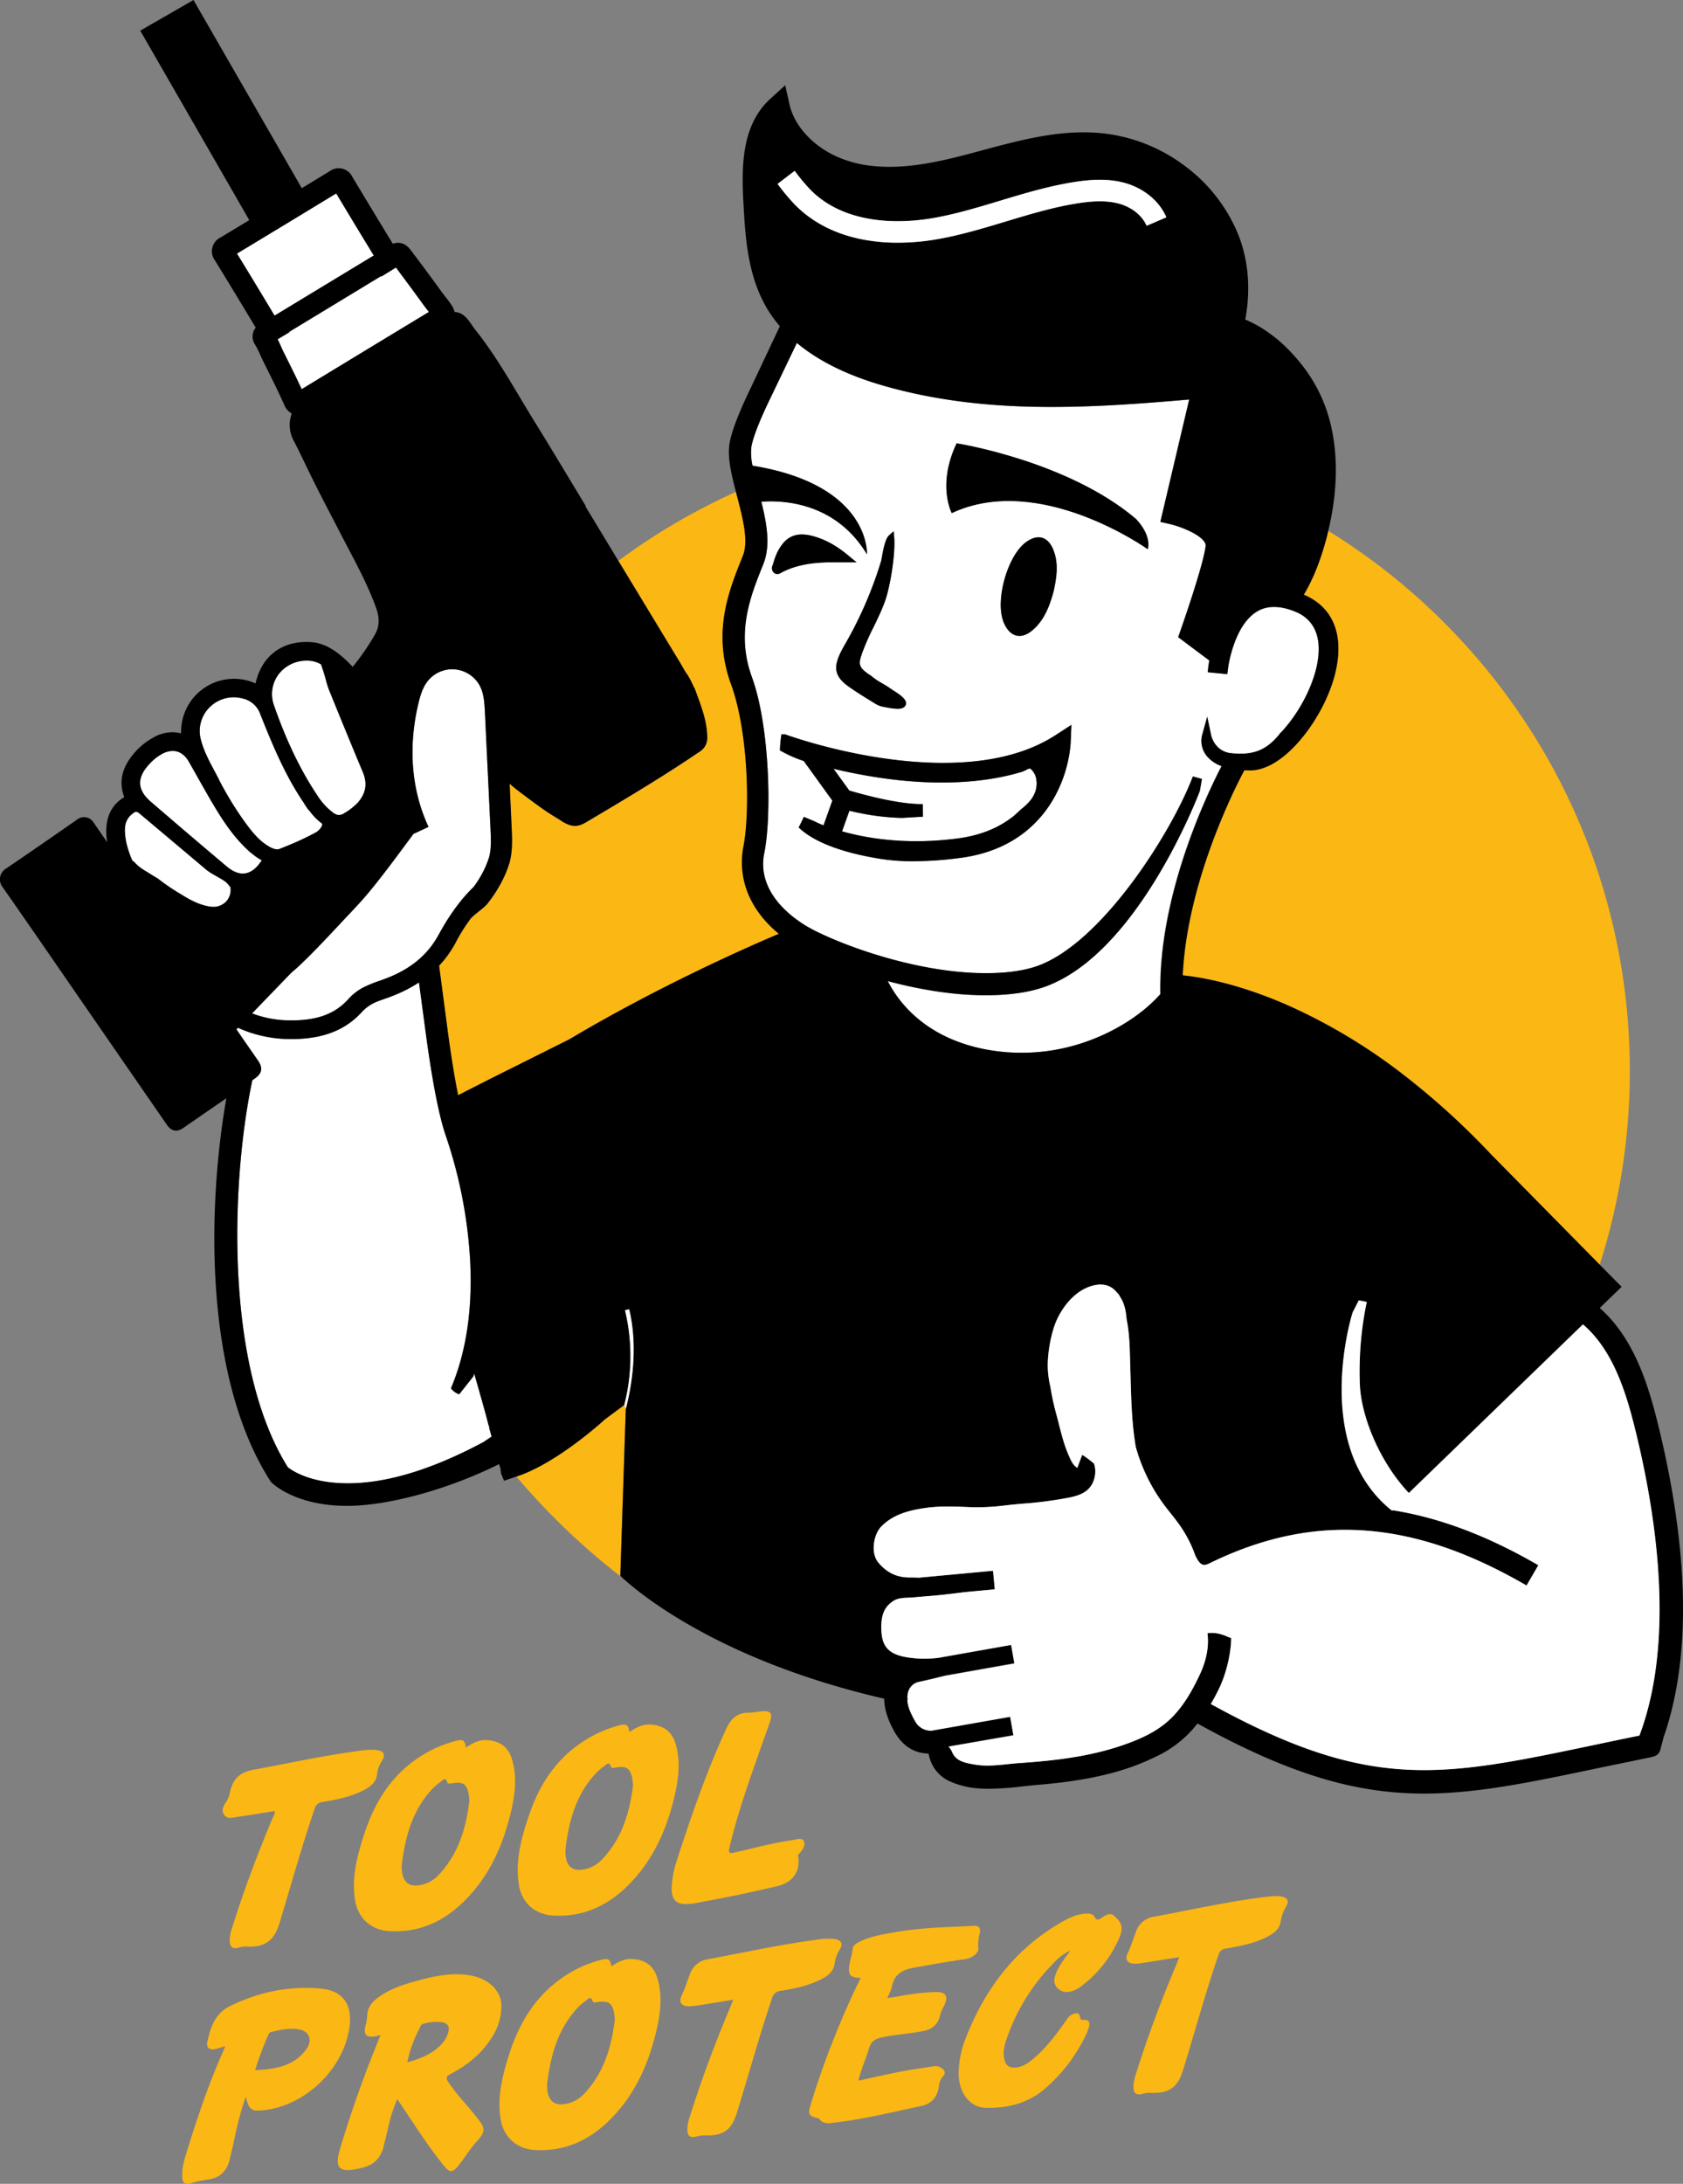 <svg id="Layer_1" data-name="Layer 1" xmlns="http://www.w3.org/2000/svg" viewBox="0 0 816.76 1059.42"><rect x="0" y="0" width="816.76" height="1059.42" fill="#808080" stroke="none"/><defs><style>.cls-1{fill:none;}.cls-2{fill:#fff;}.cls-3{fill:#fbb714;}.cls-4{fill:#f8b617;}</style></defs><title>TOOL PROTECT_RGB</title><path class="cls-1" d="M215.46,921a15.81,15.81,0,0,0,9.69-4.73c10.33-10.63,13.78-24,15.26-36.35-.51-7.83-2.49-9.42-8.27-8.48-.91.14-2.25.52-2.54-.54-.69-2.53-1.84-1.14-2.78-.44a33.29,33.29,0,0,0-4.3,3.63c-9.43,10-13,22.41-14.73,35.59a16.25,16.25,0,0,0,.13,5.94C208.85,919.65,211.37,921.5,215.46,921Z" transform="translate(-12.67 -6.38)"/><path class="cls-1" d="M227,987.39a22.14,22.14,0,0,0-8.68.7,2.23,2.23,0,0,0-1.64,1.28c-2.66,5.43-5.18,10.92-6.33,17.48,6.24-1.76,11.71-3.87,16-8.25a13.8,13.8,0,0,0,3.82-6.36C230.93,989.4,229.92,987.85,227,987.39Z" transform="translate(-12.67 -6.38)"/><path class="cls-1" d="M295.46,913.37a15.89,15.89,0,0,0,9.09-4.6c10.45-10.69,13.85-24.21,15.35-36.38-.58-7.87-2.65-9.51-8.2-8.54-.9.16-2.25.58-2.57-.44-.83-2.64-2-1.1-3-.38a28.53,28.53,0,0,0-4.07,3.43c-9.45,10-13.07,22.38-14.77,35.56a20.16,20.16,0,0,0,0,5.32C288,912,290.84,914.1,295.46,913.37Z" transform="translate(-12.67 -6.38)"/><path class="cls-1" d="M157.81,990.89c-4.63-.83-9.13.21-13.6,1.27a1.9,1.9,0,0,0-1.28,1.26,170.21,170.21,0,0,0-6.46,17.2c5.59-.22,10.72-.72,15.59-2.79a21,21,0,0,0,9.56-7.78C164.34,995.89,162.67,991.76,157.81,990.89Z" transform="translate(-12.67 -6.38)"/><path class="cls-1" d="M302.62,977.64c-.81.11-2,.43-2.28-.45-1-2.84-2.24-1-3.25-.26a23.59,23.59,0,0,0-3.82,3.23c-9.46,10-13.07,22.38-14.82,35.55a16.44,16.44,0,0,0,.16,6.25c1,3.84,3.41,5.63,7.36,5.22a15.85,15.85,0,0,0,10-4.85c10.3-10.67,13.65-24.1,15.15-36.23C310.52,978.24,308.64,976.8,302.62,977.64Z" transform="translate(-12.67 -6.38)"/><path class="cls-2" d="M433.38,275.28C418,249.8,392.24,249,382.14,249.78c2.66,10.67,4.56,21.32,1,30.15l-.48,1.21c-5.76,14.38-12.93,32.26-5.12,53.66,8.76,24,9.66,67.72,6,85.5-2.6,12.62,4.15,24.88,19,34.53,10.72,7,51.39,23.68,88.41,23.69h0c9.82,0,18.06-1.12,24.51-3.31,31.42-10.7,65.67-64.82,76-92.11l4.38,1.19-1,5.79-.08.21c-1.23,3.24-30.69,79.69-75.89,95.08-7.51,2.56-16.94,3.86-28,3.86-15.92,0-32.54-2.88-47.49-6.87,5.13,10,17.73,26.91,46,32.84a94,94,0,0,0,51.07-3.72c14.15-5.09,26.9-13.4,35.25-22.83-1-47.63,22.45-96.61,29.69-110.59a16.4,16.4,0,0,1-7.08-4.79A11.63,11.63,0,0,1,596,363.1l2.5-9,1.92,9.11c.07.31,1.83,7.9,9.89,8.62,9.34.83,16.19-.45,23.4-9.45l.26-.48.3-.14c8.13-8.59,14.9-21.06,17.31-31.88,3.78-17-3.5-23.93-10.26-26.71-7.17-2.94-13.26-3.08-18.12-.42-12,6.6-14.68,28.25-14.71,28.46l-.21,1.87-.12.34.08-.05v.06h-.08l-.58-.05-8.84-.86.25-2.29c0-.29.18-1.53.52-3.4l-15.11-11.33,1.1-3.13c.11-.31,11-31.19,12.22-41,.52-4.14-10-9-17.51-10.77l-4.46-1,14-59.38c-22,1.9-44.33,3.61-66.73,3.61-27.06,0-54.23-2.5-81.19-10.19-17.68-5-31.88-12-42.47-20.86l-12.91,26.89c-6.62,13.7-8.65,20.37-9.18,23.55a27.93,27.93,0,0,0,.56,9.1C435.39,241.68,433.38,275.28,433.38,275.28Zm-45.32,8.78a3.07,3.07,0,0,1-.44-3.44c0-.08.05-.15.07-.23.15-.43.29-.88.42-1.32a32.31,32.31,0,0,1,1.6-4.36c4-8.22,9.38-10.64,18.16-8.06,5.83,1.7,11,4.64,16.87,9.53l3.62,3h-4.72l-3.37,0c-2.06,0-3.85,0-5.62,0-9.38.2-16.31,1.69-22.47,4.83a1.91,1.91,0,0,0-.27.16,3.75,3.75,0,0,1-2,.7A2.56,2.56,0,0,1,388.06,284.06Zm88.86-62.62s53.68,8.42,86.93,36.6c0,0,7.66,7.39,5.85,14.79,0,0-52.49-37.54-95.14-17.53C474.56,255.3,467.28,241.7,476.92,221.44ZM524,293.19c-2.1,7.82-4.7,13.88-9.77,18.5-5.83,5.32-11.52,3.9-14.51-3.42-4.3-10.56,1.8-32.32,10.91-38.94,5.58-4,10.54-2.76,13.16,3.65C526.73,280.13,525.24,287.35,524,293.19Zm-53.59,83.3c22.38,0,40.7-4.52,54.45-13.45h0l7.72-5-.39,9.19a64.66,64.66,0,0,1-7.43,25.12c-6.37,11.87-19.51,26.74-46,30.22a177.65,177.65,0,0,1-22.91,1.64,101.11,101.11,0,0,1-15.44-1.09c-12.5-1.95-29.41-6-39-14.23l-.07-.06-.13-.11-1-.93.61-1.11,1.92-4,5.07,2.11a46.09,46.09,0,0,0,4.47,2l4.29-12-13.89-19.22a60.42,60.42,0,0,1-10.63-4.64l-.95-.52.06-1.08c.1-1.82.25-3.51.47-5.14l.21-1.52,1.81,0,.52.19c.37.13,37.41,13.65,76.2,13.65Zm-29.78-99.87c.86-4.72,1.78-9.09,3.61-10.68l2.12-1.83.23,2.79c.68,8.19-1.77,22.28-3.72,28.9-1.41,4.77-3.91,9.92-6.33,14.91A113.1,113.1,0,0,0,431,323.35c-1.63,4.83-2.24,6.63,4.24,10.77l.18.13a33.82,33.82,0,0,0,5.3,3.59c1.59.94,3.24,1.92,4.94,3.15l.9.59c2.79,1.79,7,4.49,5.46,7.14-.65,1.11-2,1.5-3.78,1.5a31.68,31.68,0,0,1-5.73-.75l-1.06-.19a10.62,10.62,0,0,1-3.83-1.41l-1.73-1.06c-3.72-2.29-7.57-4.66-11.22-7.23-6.68-4.7-7.78-9-4.2-16.4.82-1.7,1.74-3.32,2.62-4.84a192.83,192.83,0,0,0,17.13-39.66C440.33,278.39,440.49,277.53,440.65,276.62Z" transform="translate(-12.67 -6.38)"/><path class="cls-2" d="M458.86,396.46l1.64,0,.11,6.12-10.06.59h-.12c-3.1-.07-6.29-.28-9.51-.63a119.59,119.59,0,0,1-16-2.85l-3.57,10c12.3,3.48,31.59,6.67,56.22,3.43,10.31-1.36,19.08-4.75,26.06-10.09l.19-.13a6.36,6.36,0,0,0,1.21-1l.1-.09c1-.85,2-1.75,2.92-2.68l.32-.27a26.37,26.37,0,0,0,4.6-4.47,14.27,14.27,0,0,0,2.37-4.61l.09-.36a9.39,9.39,0,0,0,.25-1.45v0a9.92,9.92,0,0,0,0-2.93l0-.18a8.51,8.51,0,0,0-3-5.64l-.29,0a4.48,4.48,0,0,0-1.5.58l-.64.31c-.46.22-.93.43-1.4.63l-.18.06c-13,4-35.33,7.7-67.77,3.07-7.72-1.1-15.65-2.62-23.64-4.51l7.62,10.54C431.68,391.91,447.5,396.21,458.86,396.46Z" transform="translate(-12.67 -6.38)"/><path class="cls-2" d="M166.86,392.56a30.92,30.92,0,0,0,7.48,8.09c1.89,1.37,3.48,1.46,5.31.28a30.31,30.31,0,0,0,6.61-5.14c4-4.58,4.81-9.31,2.46-14.88-5.45-13-10.63-25.66-16.36-39.74a42.5,42.5,0,0,1-1.51-4.78c-.18-.69-.37-1.38-.57-2.06l-.67-2.22-1.16-3.43a12.88,12.88,0,0,0-5.42-1.75c-.51,0-1-.06-1.51-.06A17,17,0,0,0,148,333.34a16,16,0,0,0-2.33,15.33C151.7,366,158.64,380.34,166.86,392.56Z" transform="translate(-12.67 -6.38)"/><path class="cls-2" d="M110.12,365.05c1.37,5.47,4.08,10.55,6.47,15,1,1.88,2,3.66,2.78,5.39a163,163,0,0,0,12.17,19.76c3.57,4.85,6.92,9.09,11.76,11.86a11,11,0,0,0,2.78,1.19l.65.11a3.79,3.79,0,0,0,1.84-.26l1.94-.8a137.73,137.73,0,0,0,14.78-6.78,7.77,7.77,0,0,0,3.26-2.85c.82-1.48.57-1.67-.18-2.23A28.3,28.3,0,0,1,163,399.9l-.86-.94s-1-1.39-1.32-1.94c-.23-.37-.44-.74-.66-1.1-8.92-13.08-14.9-27.31-21.18-43.13a11.71,11.71,0,0,0-8.33-7.51,16.6,16.6,0,0,0-16.13,4.11A16.21,16.21,0,0,0,110.12,365.05Z" transform="translate(-12.67 -6.38)"/><path class="cls-2" d="M251.18,703.3c-.41-1.46-.8-2.91-1.17-4.36a1,1,0,0,0-.25-1c-1.69-6.84-4.83-17.68-7-25.18l-.18.63c-.09.21-.17.42-.27.63l-.11.27-6.73,8.49a8.59,8.59,0,0,1-3-1.76,9.15,9.15,0,0,1-1-1.14c7.47-17.66,10.6-38.74,9.27-62.71A227.6,227.6,0,0,0,229,557.21c-3.18-9.24-6.36-25.39-9.45-48L216,483a70,70,0,0,1-12.94,6.57c-1.29.5-2.59,1-3.85,1.41s-2.41.85-3.58,1.31A20.06,20.06,0,0,0,188,497.6c-7.42,8.08-17.5,12.26-30.79,12.79-1,0-2,.06-3,.06A61.71,61.71,0,0,1,128.16,505l-.74.77c3.45,5,7,10.06,10.43,15.1,2.53,3.68,2,6.31-1.66,8.85l-1.06.74-.4,1.93c-9.81,47.87-13.17,136.77,17.66,185.86,1.86,1.46,9.18,6.46,23.46,7.54,20,1.52,44.08-5.15,71.51-19.84Z" transform="translate(-12.67 -6.38)"/><path class="cls-2" d="M80.68,386.74c.18,2.9,1.89,5.77,5.08,8.52,12.36,10.66,24.78,21.25,36.93,31.48,3.11,2.62,6.1,3.76,8.86,3.38s5.39-2.3,7.71-5.71a4.63,4.63,0,0,1,.46-.59,5.66,5.66,0,0,0-.87-.55l-.18-.08-.16-.11-.56-.36-.88-.58a17.43,17.43,0,0,1-1.46-1.11c-.41-.33-.8-.65-1.17-.9l-.24-.18c-7.73-6.82-13.16-15.1-17.88-23l-1.09-1.85a.39.39,0,0,0-.1-.08l-.54-1c-2-3.47-4-7-5.93-10.4q-2.19-3.9-4.4-7.78c-2-3.38-4.65-5.13-7.77-5.13a11,11,0,0,0-5.12,1.41,24.08,24.08,0,0,0-6.58,5.37C81.88,380.66,80.5,383.79,80.68,386.74Z" transform="translate(-12.67 -6.38)"/><path class="cls-2" d="M191.77,439.15c-4.35,5.24-9.14,10.13-13.8,15.12s-9.11,9.75-13.82,14.49c-3.27,3.29-6.55,6.58-10.14,9.55L135,498a52.27,52.27,0,0,0,18.71,3.42c12.88.08,21.53-3.09,28-10.26a25.91,25.91,0,0,1,7.51-5.82,62.94,62.94,0,0,1,7.83-3.17l2.91-1.06c11.83-4.47,20.16-11.32,25.45-20.94.41-.74.81-1.45,1.21-2.15.12-.29.25-.57.38-.85l.14-.06a103.16,103.16,0,0,1,9.33-13.78,77.44,77.44,0,0,1,6-6.54,46.37,46.37,0,0,0,3.69-5.62,44.92,44.92,0,0,0,3.93-9c1.1-4.14.87-8.88.66-13.46L248,352.52c-.2-4.21-.41-8.56-1.89-12.12a15.19,15.19,0,0,0-26.32-3.06c-2.18,3-3.31,7-4.12,10.39-5.05,21.33-3.34,42,4.93,59.8l-7.3,3.4C206.26,420.43,199.33,430,191.77,439.15Z" transform="translate(-12.67 -6.38)"/><path class="cls-2" d="M100.23,440.05c4.18,2.61,9.1,5.44,14.62,6.17a8.67,8.67,0,0,0,7.14-2.09,8.16,8.16,0,0,0,2.58-6.52c0-1-.21-1.19-.65-1.37-1.1-2-3.58-3.24-5.58-4.41-1.59-.92-3.2-1.78-4.7-2.86l-.69-.5c-9.43-8-19-16-28.22-23.76l-3.85-3.24c-2-1.69-2.21-1.7-4.25-.05-2.24,1.82-3.34,4.34-3.37,7.72A31.91,31.91,0,0,0,74.71,418a41.65,41.65,0,0,0,2.23,6l.76.49A22.08,22.08,0,0,0,83.44,429c1.9,1.16,3.85,2.46,5.87,3.6A100.58,100.58,0,0,0,100.23,440.05Z" transform="translate(-12.67 -6.38)"/><path class="cls-2" d="M220.82,157.75l-.67-.85c-.71-.91-1.44-1.84-2.16-2.84-3.91-5.43-8.12-11.15-13.16-17.85l-7.1,4.37-.06-.25L153,167.44l.16.14L147.43,171c.52,1.05,1,2.1,1.45,3.13s.91,2,1.37,3l1.24,2.47c2.53,5.08,5.14,10.31,7.59,15.61C178.74,183.2,199,170.92,220.82,157.75Z" transform="translate(-12.67 -6.38)"/><path class="cls-2" d="M194.08,130.31c-5.63-9.18-11.63-19.09-18.23-30.11l-13.63,8.29h0l-6.92,4.2h0l-7,4.24h0l-6.83,4.13h0q-6.88,4.17-13.78,8.33c5.72,9.3,11.72,19.21,18.24,30.09Z" transform="translate(-12.67 -6.38)"/><path class="cls-3" d="M346.3,333.87a46.26,46.26,0,0,1,3.07,6,1.94,1.94,0,0,1,.47.79c2.7,7.55,5.82,15,6,23.19a7.78,7.78,0,0,1-3.73,7.26c-17.78,12.06-36.23,23-54.69,34-4.4,2.61-6.94,2.71-11.81-.05-1.6-1.22-5-3-9.51-6.15-1.16-.81-2.31-1.64-3.44-2.48-5.17-3.77-10.08-7.56-10.62-8s-1.38-1.17-2.1-1.76l1,21.57c.24,5.1.52,10.89-1,16.56a54.14,54.14,0,0,1-4.76,11.14,66,66,0,0,1-5.82,8.7c-1.64,2.2-6.2,5.14-8.24,7.38a84.37,84.37,0,0,0-7.2,11.43,51.47,51.47,0,0,1-8.16,11.46l4.35,32.94q2.44,17.84,4.88,29.89l16.07-8.19S289,510.54,289,510.56h0c44.18-26.3,88.75-45.73,101.65-51.16-14-11.51-20.24-26.68-17.16-42.53,3.2-16.52,2.47-55.27-6-78.39-9.22-25.25-1.21-45.26,5.23-61.33l.49-1.2c2.84-7.12-.08-18.31-2.92-29.13-.16-.61-.31-1.21-.47-1.81a307.42,307.42,0,0,0-57.07,33.45L342.8,328C344,330,345,332,346.3,333.87Z" transform="translate(-12.67 -6.38)"/><path class="cls-3" d="M645.41,294.83c14,5.94,19.49,19.06,15.5,37-2.35,10.59-8.32,22.57-16,32-8.48,10.47-17.55,16.24-25.54,16.24-1,0-1.9,0-2.81-.07-3.19,5.91-27.77,52.93-29.91,99.5,8.28.82,26.52,3.78,50.91,14.49a273.52,273.52,0,0,1,57,34.35,364.84,364.84,0,0,1,42,38.31l-.12-.13L789,619.89A307.46,307.46,0,0,0,803.62,526c0-110.77-58.52-207.86-146.32-262.09-.33,1.35-.67,2.69-1,4.05C653.32,278.75,649.82,287.46,645.41,294.83Z" transform="translate(-12.67 -6.38)"/><path class="cls-3" d="M316.36,689.9l-.75-1.89a.31.31,0,0,0,0-.08l-9.5,7.05-1.58,1.43c-.88.78-21.6,19.32-39.91,25.78l-1.39.47a337.33,337.33,0,0,0,51.44,49.12c-.55-.51-.88-.83-1-.92Z" transform="translate(-12.67 -6.38)"/><path class="cls-4" d="M453,829.9c0,.33,0,.65,0,1l.51.07C453.37,830.6,453.21,830.25,453,829.9Z" transform="translate(-12.67 -6.38)"/><path class="cls-4" d="M226.61,458c.17-.31.34-.61.52-.91l-.14.06C226.86,457.41,226.73,457.69,226.61,458Z" transform="translate(-12.67 -6.38)"/><path class="cls-3" d="M231.49,1012.42c8.2-4.27,15.17-10,20.13-18A28.86,28.86,0,0,0,256,980.2c.35-7.5-5.68-13.82-14.92-15.48-9-1.61-17.73.31-26.33,2.67-6.34,1.75-12.62,3.79-18.1,7.66-3.22,2.26-5.63,5-5.78,9.19a20,20,0,0,1-.76,4.61c-1.25,4.68.32,6.3,5.1,5.33.5-.1,1-.27,2.11-.59-.66,1.67-1.14,2.93-1.64,4.17q-10.23,25.14-18,51.11c-2.82,9.35-.33,11.68,9.06,9.52l.92-.21c5.77-1.13,9.61-4.4,11.11-10.17.7-2.73,1.32-5.48,2-8.23a76.51,76.51,0,0,1,4.67-15c.69,1,1.18,1.64,1.64,2.32,6.77,10.06,13.26,20.32,20.88,29.77,3,3.68,4.3,3.72,7.26,0s5.47-7.86,8.69-11.48c4.62-5.18,4.43-6.34.15-11.82-4.43-5.69-9.57-10.8-13.59-16.83C228.87,1014.6,229.09,1013.67,231.49,1012.42Zm-5.1-13.82c-4.32,4.38-9.79,6.49-16,8.25,1.15-6.56,3.67-12.05,6.33-17.48a2.23,2.23,0,0,1,1.64-1.28,22.14,22.14,0,0,1,8.68-.7c2.91.46,3.92,2,3.2,4.85A13.8,13.8,0,0,1,226.39,998.6Z" transform="translate(-12.67 -6.38)"/><path class="cls-3" d="M185,928.21c1.38,8.76,7.81,14.54,16.66,15,14.41.82,26.3-4.63,36.34-14.59,12.53-12.43,19.2-27.92,23-44.84,1.71-7.72,2.47-15.5.33-23.29-1.77-6.45-5.77-9.55-12.41-9.94-3.91-.24-7,1.55-10.16,3.59-.55-3.56-1.33-4.09-4.79-3.23a57.72,57.72,0,0,0-14.73,6c-15.77,9.07-24.8,23.25-30.1,40.14C185.87,907.22,183.25,917.44,185,928.21Zm22.84-18.5c1.71-13.18,5.3-25.61,14.73-35.59a33.29,33.29,0,0,1,4.3-3.63c.94-.7,2.09-2.09,2.78.44.29,1.06,1.63.68,2.54.54,5.78-.94,7.76.65,8.27,8.48-1.48,12.32-4.93,25.72-15.26,36.35a15.81,15.81,0,0,1-9.69,4.73c-4.09.47-6.61-1.38-7.54-5.38A16.25,16.25,0,0,1,207.79,909.71Z" transform="translate(-12.67 -6.38)"/><path class="cls-3" d="M281.19,935.66c14.42.79,26.3-4.7,36.31-14.68C330,908.53,336.67,893,340.4,876.11c1.7-7.72,2.45-15.51.28-23.28-1.76-6.32-5.68-9.36-12.19-9.82-3.91-.27-7.09,1.38-10.4,3.66-.46-3.52-1.32-4.16-4.55-3.36a57.51,57.51,0,0,0-15,6.14c-14.18,8.18-23.12,20.62-28.5,35.76-4,11.35-7.43,22.89-5.62,35.21C265.72,929.37,272.16,935.16,281.19,935.66ZM287.28,902c1.7-13.18,5.32-25.6,14.77-35.56a28.53,28.53,0,0,1,4.07-3.43c1-.72,2.18-2.26,3,.38.32,1,1.67.6,2.57.44,5.55-1,7.62.67,8.2,8.54-1.5,12.17-4.9,25.69-15.35,36.38a15.89,15.89,0,0,1-9.09,4.6c-4.62.73-7.5-1.37-8.17-6A20.16,20.16,0,0,1,287.28,902Z" transform="translate(-12.67 -6.38)"/><path class="cls-3" d="M319.24,956.72c-3.79-.16-6.83,1.58-9.84,3.58-.68-3.57-1.47-4.06-5.1-3.14a57.15,57.15,0,0,0-14.7,6.09c-15.72,9.15-24.69,23.34-30,40.25-3.12,10-5.7,20.12-4,30.78,1.36,8.77,7.79,14.61,16.59,15.11,14.53.83,26.5-4.68,36.59-14.76,12.4-12.39,19-27.79,22.78-44.6,1.71-7.71,2.48-15.49.36-23.28C330.12,960.17,326,957,319.24,956.72Zm-23.31,65.61a15.85,15.85,0,0,1-10,4.85c-4,.41-6.4-1.38-7.36-5.22a16.44,16.44,0,0,1-.16-6.25c1.75-13.17,5.36-25.6,14.82-35.55a23.59,23.59,0,0,1,3.82-3.23c1-.69,2.29-2.58,3.25.26.29.88,1.47.56,2.28.45,6-.84,7.9.6,8.46,8.46C309.58,998.23,306.23,1011.66,295.93,1022.33Z" transform="translate(-12.67 -6.38)"/><path class="cls-3" d="M440.65,994.76c6.67-1.45,13.5-1.75,20.18-3.09,4.17-.84,7-3.14,8-7.39a22.56,22.56,0,0,1,2-4.89c2.28-4.53.95-6.79-4.16-6.61a104.1,104.1,0,0,0-17.15,1.92c-1.88.38-3.78.65-6.21,1,.92-2.26,1.87-3.83,2.18-5.52,1.19-6.4,5.54-8.35,11.38-9.37,7.94-1.37,15.86-2.85,23.85-3.94,3.71-.51,7-2.95,6.78-5.42a19.94,19.94,0,0,1,.59-7c.56-2.12.15-4-2.89-3.81-12.53.67-25.12.79-37.53,3-6,1.06-12,1.88-17.54,4.58-1.63.79-3.44,1.64-3.64,3.57-.28,2.74-1.28,5.28-1.65,8-.65,4.73.46,6,5.54,6.11-4.13,8.4-7.82,16.59-11.22,24.91-4.95,12.09-9.39,24.36-13.16,36.87-1.35,4.44-.75,5.22,3.68,6.3a1,1,0,0,1,.53.25c2.14,3,5.21,2.13,8,1.8,14.05-1.67,27.78-5.06,41.6-8,5.15-1.09,7.83-4.54,8.54-9.6a7.79,7.79,0,0,1,1.95-4.77c1.53-1.58.88-3-.85-4.1a5.28,5.28,0,0,0-3.89-.76c-5.06.83-10.16,1.46-15.19,2.44-6.95,1.35-13.85,2.94-21.1,4.5,1.27-5.61,3.69-10.61,5.21-15.87C435.51,996.49,437.56,995.43,440.65,994.76Z" transform="translate(-12.67 -6.38)"/><path class="cls-3" d="M168.69,971.13c-15.53-1.55-30.36,1.6-44.39,8.43-7.19,3.5-9.47,10.24-11,17.29-.64,2.86.88,4.12,3.82,3.59a43.24,43.24,0,0,0,4.84-1.46c-.23.64-.37,1.15-.58,1.62-7.15,15.83-12.65,32.27-17.82,48.82-1.37,4.37-2.77,8.78-2.42,13.48q.26,3.66,3.79,2.69a67.19,67.19,0,0,1,8.88-1.92c5.65-.75,9-4.14,10.29-9.56.85-3.44,1.66-6.9,2.39-10.37a157.57,157.57,0,0,1,5.45-20.23c1.41,5.87,2.67,7,6.87,6.74,21.18-1.33,40.8-19.76,43.52-40.9C183.66,978.8,179.08,972.16,168.69,971.13Zm-7.07,28.92a21,21,0,0,1-9.56,7.78c-4.87,2.07-10,2.57-15.59,2.79a170.21,170.21,0,0,1,6.46-17.2,1.9,1.9,0,0,1,1.28-1.26c4.47-1.06,9-2.1,13.6-1.27C162.67,991.76,164.34,995.89,161.62,1000.05Z" transform="translate(-12.67 -6.38)"/><path class="cls-3" d="M553.28,935.74c-2-1.74-4.21-.14-6,1-1.5,1-2.38,1.56-3.5-.56-.75-1.41-2.58-1.56-4.23-1.45-4.19.25-7.91,1.94-11.46,4-22.86,13-37.59,32.7-46.92,56.85a47.29,47.29,0,0,0-3.26,16.2c-.19,9.58,5.25,17,13.31,17.16,10.24.2,20-2.12,28.07-8.86a79.67,79.67,0,0,0,20.07-25.85,25.09,25.09,0,0,0,1.8-4.66c.51-1.89.11-3.4-2.33-3.31-1,0-1.82.15-2-1.27-.25-2.32-1.77-2.18-3.46-1.55a6.51,6.51,0,0,0-3,2.68c-4.85,6.83-9.78,13.61-16.25,19-2.57,2.17-5.32,4.1-8.87,4.28-2.67.14-4.37-1-5.07-3.63-.88-3.4-.21-6.69.86-9.86a97.7,97.7,0,0,1,23.71-38,22.18,22.18,0,0,1,7.35-5.23c-2.66,3.77-5.65,7.3-7.21,11.73-.77,2.19-.91,4.36.75,6.2a6.37,6.37,0,0,0,6.6,1.89,12.27,12.27,0,0,0,4.25-1.9,57.71,57.71,0,0,0,19.62-24.74,15.52,15.52,0,0,0,.75-2.71C557.58,939.84,555.42,937.59,553.28,935.74Z" transform="translate(-12.67 -6.38)"/><path class="cls-3" d="M194.9,855.32c-4-.34-7.93.44-11.86,1-15.86,2.23-31.49,5.72-47.24,8.57-6.57,1.19-9.92,4.21-11.5,10.73a13.78,13.78,0,0,1-1.39,4.11c-1.27,2.1-3.2,4.41-1.58,6.91s4.4,1.45,6.7,1.13c6-.84,11.94-1.86,17.93-2.81.3,1.25-.43,2.12-.82,3-7.41,17.62-14.16,35.49-19.85,53.75a19.85,19.85,0,0,0-1.15,5.82c0,3.3,1.37,4.57,4.45,3.67a13.93,13.93,0,0,1,4.62-.49c7.83.29,12.31-2.86,14.77-10.35.42-1.29.82-2.58,1.21-3.88,5.27-17.61,10.24-35.3,16.19-52.69a4.26,4.26,0,0,1,3.91-3.23c6.79-1.17,13.59-2.47,19.81-5.67,3.36-1.73,6.33-4,6.63-8.1a13.16,13.16,0,0,1,2.22-6C200,857.44,199,855.68,194.9,855.32Z" transform="translate(-12.67 -6.38)"/><path class="cls-3" d="M417.68,959.17a18.2,18.2,0,0,1,2.61-7.17c1.67-2.75.6-4.51-2.63-5a34.72,34.72,0,0,0-9.38.49c-17.54,2.33-34.81,6.17-52.19,9.38a10.93,10.93,0,0,0-8.69,7.36c-1.25,3.52-2.42,7-4,10.45-1.47,3.1.08,5,3.56,5a32,32,0,0,0,4.37-.41c5.57-.87,11.13-1.8,17.16-2.79-.54,1.39-.85,2.25-1.21,3.1-7.42,17.62-14.18,35.49-19.87,53.75a19.2,19.2,0,0,0-1.18,6.44c.11,2.74,1.41,3.78,4.11,3.19a16,16,0,0,1,4-.66c9.35.33,13.28-2.35,16-11.12,5.73-18.44,10.78-37.09,17-55.38a4.67,4.67,0,0,1,4.28-3.62c6.7-1.11,13.39-2.43,19.51-5.6C414.26,965,417.16,963,417.68,959.17Z" transform="translate(-12.67 -6.38)"/><path class="cls-3" d="M634.27,926.37a23.85,23.85,0,0,0-6.26.09c-18.73,2.21-37.1,6.41-55.62,9.81a10.68,10.68,0,0,0-8.33,6.93c-1.4,3.68-2.54,7.44-4.24,11-1.39,2.92.2,4.81,3.53,4.8a23.63,23.63,0,0,0,3.75-.32c5.78-.9,11.55-1.84,17.84-2.85-.52,1.37-.84,2.34-1.24,3.28-7.41,17.51-14.11,35.29-19.77,53.45a21.41,21.41,0,0,0-1.17,5.5c-.16,3.89,1.17,5,4.87,4a10.54,10.54,0,0,1,3.39-.4c9,.34,13.12-2.49,15.77-11,5.78-18.64,10.86-37.5,17.24-56a4,4,0,0,1,3.69-3c6.8-1.17,13.6-2.45,19.83-5.63,3-1.55,5.9-3.47,6.57-7.09a21.17,21.17,0,0,1,2.76-7.77C638.47,928.61,637.31,926.8,634.27,926.37Z" transform="translate(-12.67 -6.38)"/><path class="cls-3" d="M346.89,930l1.57-.15s0,.09,0,.13c7.4-1.43,14.82-2.78,22.2-4.3,6.35-1.31,12.67-2.8,19-4.22,7.63-1.71,11.51-7,10.37-14.46-.19-1.22.63-1.39,1.06-2,1.21-1.63,2.61-3.58,1.68-5.39-1-2-3.38-.86-5.16-.61-9.65,1.38-19.06,3.93-28.54,6.09-2.52.57-3,.08-2.39-2.5,2.32-9.66,5.21-19.16,8.34-28.57,3.64-10.9,7.61-21.69,11.38-32.55,1.34-3.86.18-5.27-3.91-4.93-2.19.18-4.37.73-6.55.71-5.61,0-8.63,3-10.85,7.85-9.49,20.65-16.91,42.07-23.89,63.66a47.8,47.8,0,0,0-2.57,13.51C338.5,928.16,341.1,930.57,346.89,930Z" transform="translate(-12.67 -6.38)"/><path d="M393.71,362.65l-1.81,0-.21,1.52c-.22,1.63-.37,3.32-.47,5.14l-.06,1.08.95.52a60.42,60.42,0,0,0,10.63,4.64l13.89,19.22-4.29,12a46.09,46.09,0,0,1-4.47-2l-5.07-2.11-1.92,4-.61,1.11,1,.93.13.11.07.06c9.55,8.23,26.46,12.28,39,14.23a101.11,101.11,0,0,0,15.44,1.09,177.65,177.65,0,0,0,22.91-1.64c26.46-3.48,39.6-18.35,46-30.22a64.66,64.66,0,0,0,7.43-25.12l.39-9.19-7.72,5h0c-13.75,8.93-32.07,13.45-54.45,13.45h0c-38.79,0-75.83-13.52-76.2-13.65Zm47.15,21.21c32.44,4.63,54.76.89,67.77-3.07l.18-.06c.47-.2.94-.41,1.4-.63l.64-.31a4.48,4.48,0,0,1,1.5-.58l.29,0a8.51,8.51,0,0,1,3,5.64l0,.18a9.92,9.92,0,0,1,0,2.93v0a9.39,9.39,0,0,1-.25,1.45l-.09.36a14.27,14.27,0,0,1-2.37,4.61,26.37,26.37,0,0,1-4.6,4.47l-.32.27c-.93.93-1.91,1.83-2.92,2.68l-.1.09a6.36,6.36,0,0,1-1.21,1l-.19.13c-7,5.34-15.75,8.73-26.06,10.09-24.63,3.24-43.92.05-56.22-3.43l3.57-10a119.59,119.59,0,0,0,16,2.85c3.22.35,6.41.56,9.51.63h.12l10.06-.59-.11-6.12-1.64,0c-11.36-.25-27.18-4.55-34-6.57l-7.62-10.54C425.21,381.24,433.14,382.76,440.86,383.86Z" transform="translate(-12.67 -6.38)"/><path d="M510.65,269.33c-9.11,6.62-15.21,28.38-10.91,38.94,3,7.32,8.68,8.74,14.51,3.42,5.07-4.62,7.67-10.68,9.77-18.5,1.22-5.84,2.71-13.06-.21-20.21C521.19,266.57,516.23,265.29,510.65,269.33Z" transform="translate(-12.67 -6.38)"/><path d="M392.18,284c6.16-3.14,13.09-4.63,22.47-4.83,1.77,0,3.56,0,5.62,0l3.37,0h4.72l-3.62-3c-5.84-4.89-11-7.83-16.87-9.53-8.78-2.58-14.21-.16-18.16,8.06a32.31,32.31,0,0,0-1.6,4.36c-.13.44-.27.89-.42,1.32,0,.08-.05.15-.07.23a3.07,3.07,0,0,0,.44,3.44,2.56,2.56,0,0,0,1.83.81,3.75,3.75,0,0,0,2-.7A1.91,1.91,0,0,1,392.18,284Z" transform="translate(-12.67 -6.38)"/><path d="M569.7,272.83c1.81-7.4-5.85-14.79-5.85-14.79-33.25-28.18-86.93-36.6-86.93-36.6-9.64,20.26-2.36,33.86-2.36,33.86C517.21,235.29,569.7,272.83,569.7,272.83Z" transform="translate(-12.67 -6.38)"/><path d="M420.49,323.18c-3.58,7.41-2.48,11.7,4.2,16.4,3.65,2.57,7.5,4.94,11.22,7.23l1.73,1.06a10.62,10.62,0,0,0,3.83,1.41l1.06.19a31.68,31.68,0,0,0,5.73.75c1.76,0,3.13-.39,3.78-1.5,1.54-2.65-2.67-5.35-5.46-7.14l-.9-.59c-1.7-1.23-3.35-2.21-4.94-3.15a33.82,33.82,0,0,1-5.3-3.59l-.18-.13c-6.48-4.14-5.87-5.94-4.24-10.77a113.1,113.1,0,0,1,5.54-12.64c2.42-5,4.92-10.14,6.33-14.91,1.95-6.62,4.4-20.71,3.72-28.9l-.23-2.79-2.12,1.83c-1.83,1.59-2.75,6-3.61,10.68-.16.91-.32,1.77-.41,2.06a192.83,192.83,0,0,1-17.13,39.66C422.23,319.86,421.31,321.48,420.49,323.18Z" transform="translate(-12.67 -6.38)"/><path d="M829.3,778.28c-.75-23.83-4.58-50.2-11.37-78.38-5-20.66-11.74-43.78-28.89-59l10.61-10.27L789,619.89l-52.56-53.31.12.13a364.84,364.84,0,0,0-42-38.31,273.52,273.52,0,0,0-57-34.35c-24.39-10.71-42.63-13.67-50.91-14.49,2.14-46.57,26.72-93.59,29.91-99.5.91,0,1.84.07,2.81.07,8,0,17.06-5.77,25.54-16.24,7.67-9.46,13.64-21.44,16-32,4-18-1.52-31.09-15.5-37,4.41-7.37,7.91-16.08,10.85-26.89.37-1.36.71-2.7,1-4.05,5.14-21.27,4.92-41.33-.68-58.24a75.13,75.13,0,0,0-15.94-26.84,69.24,69.24,0,0,0-12.24-11.05A56.76,56.76,0,0,0,617,161.4v-.05c2.77-14.78,1.5-29.24-3.67-41.82a78.32,78.32,0,0,0-25.65-32.65,80.73,80.73,0,0,0-38.83-15.71c-20.46-2.41-40.4,3-59.67,8.18-17.14,4.63-36.57,9.88-55.3,7.27-22.26-3.1-35.29-17.39-38-29.34l-2.15-9.55-7.24,6.59c-13.86,12.64-14,32.44-13.06,50,.91,16.8,1.94,35.84,11.69,52.07a62.51,62.51,0,0,0,6,8.25L376.81,195c-5.76,11.92-9.15,20.82-10.09,26.45-1.12,6.69.84,14.86,3.1,23.56.16.6.31,1.2.47,1.81,2.84,10.82,5.76,22,2.92,29.13l-.49,1.2c-6.44,16.07-14.45,36.08-5.23,61.33,8.45,23.12,9.18,61.87,6,78.39-3.08,15.85,3.14,31,17.16,42.53-12.9,5.43-57.47,24.86-101.65,51.16h0s-37.89,18.94-37.9,18.92L235,537.67q-2.43-12-4.88-29.89l-4.35-32.94a51.47,51.47,0,0,0,8.16-11.46,84.37,84.37,0,0,1,7.2-11.43c2-2.24,6.6-5.18,8.24-7.38a66,66,0,0,0,5.82-8.7A54.14,54.14,0,0,0,260,424.73c1.5-5.67,1.22-11.46,1-16.56l-1-21.57c.72.59,1.42,1.18,2.1,1.76s5.45,4.27,10.62,8c1.13.84,2.28,1.67,3.44,2.48,4.51,3.19,7.91,4.93,9.51,6.15,4.87,2.76,7.41,2.66,11.81.05,18.46-10.95,36.91-21.91,54.69-34a7.78,7.78,0,0,0,3.73-7.26c-.15-8.2-3.27-15.64-6-23.19a1.94,1.94,0,0,0-.47-.79,46.26,46.26,0,0,0-3.07-6C345,332,344,330,342.8,328l-30.05-49.58-16-26.45.19-.12c-8.23-13.58-16.35-27.23-24.72-40.73-9.32-15-17.7-30.71-28.78-44.62-2.75-3.46-4.85-8.51-10.18-8.78a8.76,8.76,0,0,0-1.3-3.08c-1.05-1.63-2.18-3.07-3.27-4.46-.67-.85-1.3-1.66-1.89-2.47-4.38-6.09-9.13-12.52-15-20.25-1.13-1.5-4-4.45-8.49-2.82-6-9.83-12.49-20.51-19.66-32.5a7.35,7.35,0,0,0-11-2.7q-6.75,4.13-13.52,8.23L106.56,6.38,80.73,21.25l52.91,91.92-13.81,8.34A7.45,7.45,0,0,0,117,132.76c6.17,10,12.65,20.71,19.77,32.58a6.66,6.66,0,0,0-1.35,2.7,7,7,0,0,0,1,5.48,41.69,41.69,0,0,1,2.53,5c.49,1.08,1,2.21,1.55,3.34l1.24,2.48c3,6,6.14,12.29,8.9,18.51a8,8,0,0,0,3.6,4.12,16.21,16.21,0,0,0,1.15,13.57c3.19,6.09,6,12.33,9.08,18.49,4.29,8.7,8.87,17.25,13.3,25.89,6.16,12,12.91,23.73,17.47,36.51,1.55,4.33,1.78,8.46-.54,12.63a115.22,115.22,0,0,1-10.87,15.83,54.66,54.66,0,0,0-5-4.85c-3.68-3.14-8.76-6.78-15.4-7.17-13.81-.81-23.77,6.67-26.74,20.05a25.66,25.66,0,0,0-36.12,24.21A18,18,0,0,0,87.39,364a33,33,0,0,0-10.58,8.94c-5.18,6.47-6.47,13.25-3.83,20.16-5.76,3.4-8.7,8.91-8.75,16.38a30.1,30.1,0,0,0,.47,5.49l-6.62-9.59a5.41,5.41,0,0,0-8-1.39c-11.54,8-23,16-34.66,23.86a6.09,6.09,0,0,0-1.63,8.69c13.4,19.14,26.61,38.4,39.89,57.62l40.05,58c2.08,3,4.8,3.53,7.79,1.48l21-14.48c-9.23,52.54-11,135.07,21.24,185.54l.33.52.45.43c1.18,1.16,12.28,11.26,36.62,11.26,19.32,0,48.32-7.62,73.71-20.26l.68,2.15.25,2.26c.47,1.23,1,2.45,1.49,3.65l5.95-2,1.39-.47c18.31-6.46,39-25,39.91-25.78l1.58-1.43,9.5-7.05A95.08,95.08,0,0,0,316,642l2-.49c3.73,15.4,2.33,33-1.63,48.37l-2.66,81c.11.09.44.41,1,.92,6.58,6,45.22,39.78,127.06,58.65.07,5.91,2.34,11.11,4.56,15.27,3.79,7.11,9.23,10.91,16.17,11.32a3.13,3.13,0,0,1,.72.1,5.24,5.24,0,0,1,.32,1,17.73,17.73,0,0,0,10.21,12.47A41,41,0,0,0,488.05,874c1.56.1,3.12.15,4.67.15a151.56,151.56,0,0,0,16.4-1.18c2.53-.27,5.15-.56,7.71-.77,30.83-2.54,46.5-8.61,56.71-13.61A54.61,54.61,0,0,0,590,846.9q2-2.11,3.8-4.42c45.67,25.29,77.63,34,110,34,25.63,0,51.54-5.44,84.72-12.41,8-1.68,16.28-3.32,25.13-5.2,2.27-.49,3.75-.9,4.71-3.36l1.69-6.46C827.05,829,830.15,805.2,829.3,778.28ZM127.67,129.41q6.9-4.16,13.78-8.33h0l6.83-4.13h0l7-4.24h0l6.92-4.2h0l13.63-8.29c6.6,11,12.6,20.93,18.23,30.11L145.91,159.5C139.39,148.62,133.39,138.71,127.67,129.41Zm31.41,65.76c-2.44-5.3-5.06-10.53-7.59-15.61l-1.24-2.47c-.46-.94-.9-1.92-1.37-3s-.93-2.08-1.45-3.13l5.69-3.43-.16-.14,44.71-27.11.06.25,7.1-4.37c5,6.7,9.25,12.42,13.16,17.85.72,1,1.45,1.93,2.16,2.84l.67.85C199,170.92,178.74,183.2,159.08,195.17Zm54.26,215.76,7.3-3.4c-8.27-17.79-10-38.47-4.93-59.8.81-3.44,1.94-7.37,4.12-10.39a15.19,15.19,0,0,1,26.32,3.06c1.48,3.56,1.69,7.91,1.89,12.12l2.67,56.13c.21,4.58.44,9.32-.66,13.46a44.92,44.92,0,0,1-3.93,9,46.37,46.37,0,0,1-3.69,5.62,77.44,77.44,0,0,0-6,6.54,103.16,103.16,0,0,0-9.33,13.78c-.18.3-.35.6-.52.91-.4.7-.8,1.41-1.21,2.15-5.29,9.62-13.62,16.47-25.45,20.94L197,482.13a62.94,62.94,0,0,0-7.83,3.17,25.91,25.91,0,0,0-7.51,5.82c-6.51,7.17-15.16,10.34-28,10.26A52.27,52.27,0,0,1,135,498L154,478.31c3.59-3,6.87-6.26,10.14-9.55,4.71-4.74,9.27-9.62,13.82-14.49s9.45-9.88,13.8-15.12C199.33,430,206.26,420.43,213.34,410.93ZM148,333.34a17,17,0,0,1,13.54-6.47c.5,0,1,0,1.51.06a12.88,12.88,0,0,1,5.42,1.75l1.16,3.43.67,2.22c.2.68.39,1.37.57,2.06a42.5,42.5,0,0,0,1.51,4.78c5.73,14.08,10.91,26.78,16.36,39.74,2.35,5.57,1.57,10.3-2.46,14.88a30.31,30.31,0,0,1-6.61,5.14c-1.83,1.18-3.42,1.09-5.31-.28a30.92,30.92,0,0,1-7.48-8.09c-8.22-12.22-15.16-26.58-21.21-43.89A16,16,0,0,1,148,333.34ZM114.5,349.39a16.6,16.6,0,0,1,16.13-4.11,11.71,11.71,0,0,1,8.33,7.51c6.28,15.82,12.26,30,21.18,43.13.22.36.43.73.66,1.1.35.55,1.29,1.9,1.32,1.94l.86.94a28.3,28.3,0,0,0,5.39,5.58c.75.56,1,.75.18,2.23a7.77,7.77,0,0,1-3.26,2.85,137.73,137.73,0,0,1-14.78,6.78l-1.94.8a3.79,3.79,0,0,1-1.84.26l-.65-.11a11,11,0,0,1-2.78-1.19c-4.84-2.77-8.19-7-11.76-11.86a163,163,0,0,1-12.17-19.76c-.83-1.73-1.77-3.51-2.78-5.39-2.39-4.49-5.1-9.57-6.47-15A16.21,16.21,0,0,1,114.5,349.39ZM84.79,377.45a24.08,24.08,0,0,1,6.58-5.37,11,11,0,0,1,5.12-1.41c3.12,0,5.82,1.75,7.77,5.13q2.22,3.88,4.4,7.78c1.93,3.42,3.91,6.93,5.93,10.4l.54,1a.39.39,0,0,1,.1.08l1.09,1.85c4.72,7.92,10.15,16.2,17.88,23l.24.18c.37.25.76.57,1.17.9a17.43,17.43,0,0,0,1.46,1.11l.88.58.56.36.16.11.18.08a5.66,5.66,0,0,1,.87.55,4.63,4.63,0,0,0-.46.59c-2.32,3.41-4.92,5.33-7.71,5.71s-5.75-.76-8.86-3.38c-12.15-10.23-24.57-20.82-36.93-31.48-3.19-2.75-4.9-5.62-5.08-8.52S81.88,380.66,84.79,377.45ZM122,444.13a8.67,8.67,0,0,1-7.14,2.09c-5.52-.73-10.44-3.56-14.62-6.17a100.58,100.58,0,0,1-10.92-7.45c-2-1.14-4-2.44-5.87-3.6a22.08,22.08,0,0,1-5.74-4.58l-.76-.49a41.65,41.65,0,0,1-2.23-6,31.91,31.91,0,0,1-1.45-8.81c0-3.38,1.13-5.9,3.37-7.72,2-1.65,2.24-1.64,4.25.05l3.85,3.24c9.26,7.78,18.79,15.8,28.22,23.76l.69.5c1.5,1.08,3.11,1.94,4.7,2.86,2,1.17,4.48,2.37,5.58,4.41.44.18.6.33.65,1.37A8.16,8.16,0,0,1,122,444.13ZM247.36,705.91c-27.43,14.69-51.49,21.36-71.51,19.84-14.28-1.08-21.6-6.08-23.46-7.54-30.83-49.09-27.47-138-17.66-185.86l.4-1.93,1.06-.74c3.69-2.54,4.19-5.17,1.66-8.85-3.47-5-7-10.05-10.43-15.1l.74-.77a61.71,61.71,0,0,0,26.08,5.49c1,0,2,0,3-.06,13.29-.53,23.37-4.71,30.79-12.79a20.13,20.13,0,0,1,7.61-5.31c1.17-.46,2.4-.89,3.58-1.31s2.56-.91,3.85-1.41A70,70,0,0,0,216,483l3.51,26.23c3.09,22.59,6.27,38.74,9.45,48a227.6,227.6,0,0,1,11.85,59.93c1.33,24-1.8,45.05-9.27,62.71a9.15,9.15,0,0,0,1,1.14,8.59,8.59,0,0,0,3,1.76l6.73-8.49.11-.27c.1-.21.18-.42.27-.63l.18-.63c2.14,7.5,5.28,18.34,7,25.18a1,1,0,0,1,.25,1c.37,1.45.76,2.9,1.17,4.36ZM390.06,95.62l8.28-6.34a96.39,96.39,0,0,0,7.56,9.09c7,7.12,16.33,11.83,27.69,14,10,1.9,21.44,1.76,33.19-.4,10.47-1.92,21-5.1,31.19-8.18,11.84-3.57,24.07-7.26,36.64-9.17,6.64-1,15.38-1.86,24,.54,9.22,2.57,16.75,8.8,20.12,16.65l-9.58,4.12c-2.15-5-7.13-9-13.34-10.72-6.69-1.86-14-1.12-19.61-.27-11.82,1.79-23.7,5.38-35.18,8.84-10.47,3.16-21.29,6.43-32.32,8.45a112.11,112.11,0,0,1-20.27,1.9,90.29,90.29,0,0,1-16.75-1.5c-13.49-2.56-24.66-8.26-33.19-16.92A105.45,105.45,0,0,1,390.06,95.62Zm-6.5,324.68c3.67-17.78,2.77-61.53-6-85.5-7.81-21.4-.64-39.28,5.12-53.66l.48-1.21c3.53-8.83,1.63-19.48-1-30.15,10.1-.77,35.88,0,51.24,25.5,0,0,2-33.6-55.52-43a27.93,27.93,0,0,1-.56-9.1c.53-3.18,2.56-9.85,9.18-23.55l12.91-26.89c10.59,8.83,24.79,15.82,42.47,20.86,27,7.69,54.13,10.19,81.19,10.19,22.4,0,44.71-1.71,66.73-3.61l-14,59.38,4.46,1c7.48,1.78,18,6.63,17.51,10.77-1.22,9.78-12.11,40.66-12.22,41l-1.1,3.13,15.11,11.33c-.34,1.87-.49,3.11-.52,3.4l-.25,2.29,8.84.86.58.05h.08l.59-4.38c1-5.67,4.62-20.94,14.37-26.3,4.86-2.66,10.95-2.52,18.12.42,6.76,2.78,14,9.67,10.26,26.71-2.41,10.82-9.18,23.29-17.31,31.88l-.3.14-.26.48c-7.21,9-14.06,10.28-23.4,9.45-8.06-.72-9.82-8.31-9.89-8.62l-1.92-9.11-2.5,9a11.63,11.63,0,0,0,2.41,10.17,16.4,16.4,0,0,0,7.08,4.79c-7.24,14-30.65,63-29.69,110.59-8.35,9.43-21.1,17.74-35.25,22.83a94,94,0,0,1-51.07,3.72c-28.31-5.93-40.91-22.82-46-32.84,14.95,4,31.57,6.87,47.49,6.87,11.07,0,20.5-1.3,28-3.86,45.2-15.39,74.66-91.84,75.89-95.08l.08-.21,1-5.79-4.38-1.19c-10.35,27.29-44.6,81.41-76,92.11-6.45,2.19-14.69,3.3-24.51,3.3h0c-37,0-77.69-16.71-88.41-23.68C387.71,445.18,381,432.92,383.56,420.3Zm424.69,428c-7.71,1.58-15,3.1-22,4.58-74.33,15.61-108.54,22.79-186-19.88,1.26-2.14,2.49-4.4,3.66-6.78,4.69-9.47,6.28-20.22,6.18-25.25-2.38-.76-2.4-1.11-4.65-1.71a15.93,15.93,0,0,0-6.81-.64l.09.91c.57,6.14-.73,12.64-3.88,19.3-3.44,7.27-7.88,15.56-14.75,21.9-4.34,4-9.71,7.23-16.89,10.12-18.26,7.37-37.44,9.53-55.44,10.77-2,.14-4.09.35-6.07.56-5.34.55-10.38,1.08-15.37.29-6-1-9.83-1.86-11.7-6.32a8.9,8.9,0,0,0-1.67-2.5l31.55-5.56-1.58-9-38.2,6.73v0a8.72,8.72,0,0,1-7.91-4.58c-1.92-3.43-3.63-6.83-3.78-10.47,0-.33,0-.65,0-1a11.86,11.86,0,0,1,.18-1.66,6.89,6.89,0,0,1,5.74-6c3-.63,7.62-1.72,12.23-2.9l33.79-6-1.58-9L468,810.68c-.83.09-1.65.16-2.41.22a52.35,52.35,0,0,1-13.37-.63c-8-1.48-11.26-4.94-11.71-12.34-.46-7.71,1.28-12,6-15,2-1.23,4.31-1.33,7-1.46.91,0,1.84-.08,2.8-.17,1.86-.18,3.72-.33,5.59-.48,3.41-.28,6.95-.57,10.46-1l8.95-1.09,14.16-1.32,0-.39.18,0-.18,0-.81-8.61-36.13,3.36c-1.48-.06-3-.09-4.64-.11-6.08-.07-10.8-2.36-14.86-7.2s-2.09-13.83,1.19-17.28c6-6.27,14-8.16,21.87-9.27,6.88-1,13.74-.68,21-.38l1.95.08a108.52,108.52,0,0,0,15.89-.93c1.73-.19,3.52-.38,5.26-.54l2.25-.21a193.38,193.38,0,0,0,23.15-3c4-.85,10.72-2.28,12.37-9.88a12,12,0,0,0-.29-6.58,41.54,41.54,0,0,0-5.74-4.28l-1.14,3c-.16.4-.3.81-.45,1.21-.29.82-.55,1.53-.82,2.13-1.79-1.33-2.57-2.24-4.71-7.47-2.3-5.6-3.62-11.77-5.19-17.69A122,122,0,0,1,522.4,679a44.23,44.23,0,0,1-1.28-11.54,65.7,65.7,0,0,1,2.66-16.18c2.78-9.59,11.21-21.12,22.67-21.79a1.62,1.62,0,0,1,.59.08,7.94,7.94,0,0,1,.85,0,9.47,9.47,0,0,1,6.46,3.46,9,9,0,0,1,2,2.69c1.91,2.85,2.68,6.71,3,10.54,1.63,7.89,1.56,16.37,1.82,24.33.3,9.66.4,19.35,1.45,29,.31,2.85.7,5.69,1.15,8.53a86.2,86.2,0,0,0,10.47,23.5,104.29,104.29,0,0,0,6.41,8.75c2,2.52,3.88,4.91,5.56,7.47a60.32,60.32,0,0,1,6.44,13c2.06,4.25,3.52,5.35,6.06,4.29l0,.06c26.31-13.06,51.74-18.37,77.75-16.23,24.52,2,49.71,10.71,77,26.56l5.72-9.85c-24.42-14.18-47.77-23-70.61-26.66a3.2,3.2,0,0,0-.37.19l-.37-.31h-.07l0,0c-38.25-31-19.57-93.09-18.72-95.81l.07-.17,2.91-5.74,3.83.76a165.06,165.06,0,0,0-3.36,40.1c.7,15.93,9.87,37.89,23.8,52.61l84.49-81.8c15.18,13,21.39,34.46,26,53.69C816.91,744.25,825.21,803.15,808.25,848.34Z" transform="translate(-12.67 -6.38)"/><path class="cls-2" d="M316.36,689.9h0c4-15.35,5.36-33,1.63-48.37l-2,.49a95.08,95.08,0,0,1-.33,45.91.31.31,0,0,1,0,.08Z" transform="translate(-12.67 -6.38)"/><path class="cls-2" d="M431.65,122.61a90.29,90.29,0,0,0,16.75,1.5,112.11,112.11,0,0,0,20.27-1.9c11-2,21.85-5.29,32.32-8.45,11.48-3.46,23.36-7.05,35.18-8.84,5.62-.85,12.92-1.59,19.61.27,6.21,1.73,11.19,5.74,13.34,10.72l9.58-4.12c-3.37-7.85-10.9-14.08-20.12-16.65-8.59-2.4-17.33-1.55-24-.54-12.57,1.91-24.8,5.6-36.64,9.17-10.19,3.08-20.72,6.26-31.19,8.18-11.75,2.16-23.22,2.3-33.19.4-11.36-2.15-20.68-6.86-27.69-14a96.39,96.39,0,0,1-7.56-9.09l-8.28,6.34a105.45,105.45,0,0,0,8.4,10.07C407,114.35,418.16,120.05,431.65,122.61Z" transform="translate(-12.67 -6.38)"/><path class="cls-2" d="M687.82,738.93l0,0h.07l.37.31a3.2,3.2,0,0,1,.37-.19c22.84,3.61,46.19,12.48,70.61,26.66l-5.72,9.85c-27.29-15.85-52.48-24.54-77-26.56-26-2.14-51.44,3.17-77.75,16.23l0-.06c-2.54,1.06-4,0-6.06-4.29a60.32,60.32,0,0,0-6.44-13c-1.68-2.56-3.57-4.95-5.56-7.47a104.29,104.29,0,0,1-6.41-8.75,86.2,86.2,0,0,1-10.47-23.5c-.45-2.84-.84-5.68-1.15-8.53-1-9.63-1.15-19.32-1.45-29-.26-8-.19-16.44-1.82-24.33-.3-3.83-1.07-7.69-3-10.54a9,9,0,0,0-2-2.69,9.47,9.47,0,0,0-6.46-3.46,7.94,7.94,0,0,0-.85,0,1.62,1.62,0,0,0-.59-.08c-11.46.67-19.89,12.2-22.67,21.79a65.78,65.78,0,0,0-2.66,16.18A44.23,44.23,0,0,0,522.4,679a122,122,0,0,0,3.13,14.32c1.57,5.92,2.89,12.09,5.19,17.69,2.14,5.23,2.92,6.14,4.71,7.47.27-.6.53-1.31.82-2.13.15-.4.29-.81.45-1.21l1.14-3a41.54,41.54,0,0,1,5.74,4.28,12,12,0,0,1,.29,6.58c-1.65,7.6-8.36,9-12.37,9.88a193.38,193.38,0,0,1-23.15,3l-2.25.21c-1.74.16-3.53.35-5.26.54a108.52,108.52,0,0,1-15.89.93L483,737.5c-7.26-.3-14.12-.59-21,.38-7.84,1.11-15.91,3-21.87,9.27-3.28,3.45-5.26,12.43-1.19,17.28s8.78,7.13,14.86,7.2c1.61,0,3.16,0,4.64.11l36.13-3.36.81,8.61.18,0-.18,0,0,.39-14.16,1.32-8.95,1.09c-3.51.43-7.05.72-10.46,1-1.87.15-3.73.3-5.59.48-1,.09-1.89.13-2.8.17-2.68.13-5,.23-7,1.46-4.73,2.92-6.47,7.26-6,15,.45,7.4,3.73,10.86,11.71,12.34a52.35,52.35,0,0,0,13.37.63c.76-.06,1.58-.13,2.41-.22l35.45-6.24,1.58,9-33.79,6c-4.61,1.18-9.23,2.27-12.23,2.9a6.89,6.89,0,0,0-5.74,6,11.86,11.86,0,0,0-.18,1.66c.17.35.33.7.51,1.05l-.51-.07c.15,3.64,1.86,7,3.78,10.47a8.72,8.72,0,0,0,7.91,4.58v0l38.2-6.73,1.58,9L473,853.69a8.9,8.9,0,0,1,1.67,2.5c1.87,4.46,5.67,5.36,11.7,6.32,5,.79,10,.26,15.37-.29,2-.21,4-.42,6.07-.56,18-1.24,37.18-3.4,55.44-10.77,7.18-2.89,12.55-6.11,16.89-10.12,6.87-6.34,11.31-14.63,14.75-21.9,3.15-6.66,4.45-13.16,3.88-19.3l-.09-.91a15.93,15.93,0,0,1,6.81.64c2.25.6,2.27,1,4.65,1.71.1,5-1.49,15.78-6.18,25.25-1.17,2.38-2.4,4.64-3.66,6.78,77.42,42.67,111.63,35.49,186,19.88,7-1.48,14.32-3,22-4.58,17-45.19,8.66-104.09-1.39-145.77-4.63-19.23-10.84-40.7-26-53.69l-84.49,81.8c-13.93-14.72-23.1-36.68-23.8-52.61a165.06,165.06,0,0,1,3.36-40.1l-3.83-.76L669.17,643l-.07.17C668.25,645.84,649.57,707.93,687.82,738.93Z" transform="translate(-12.67 -6.38)"/></svg>